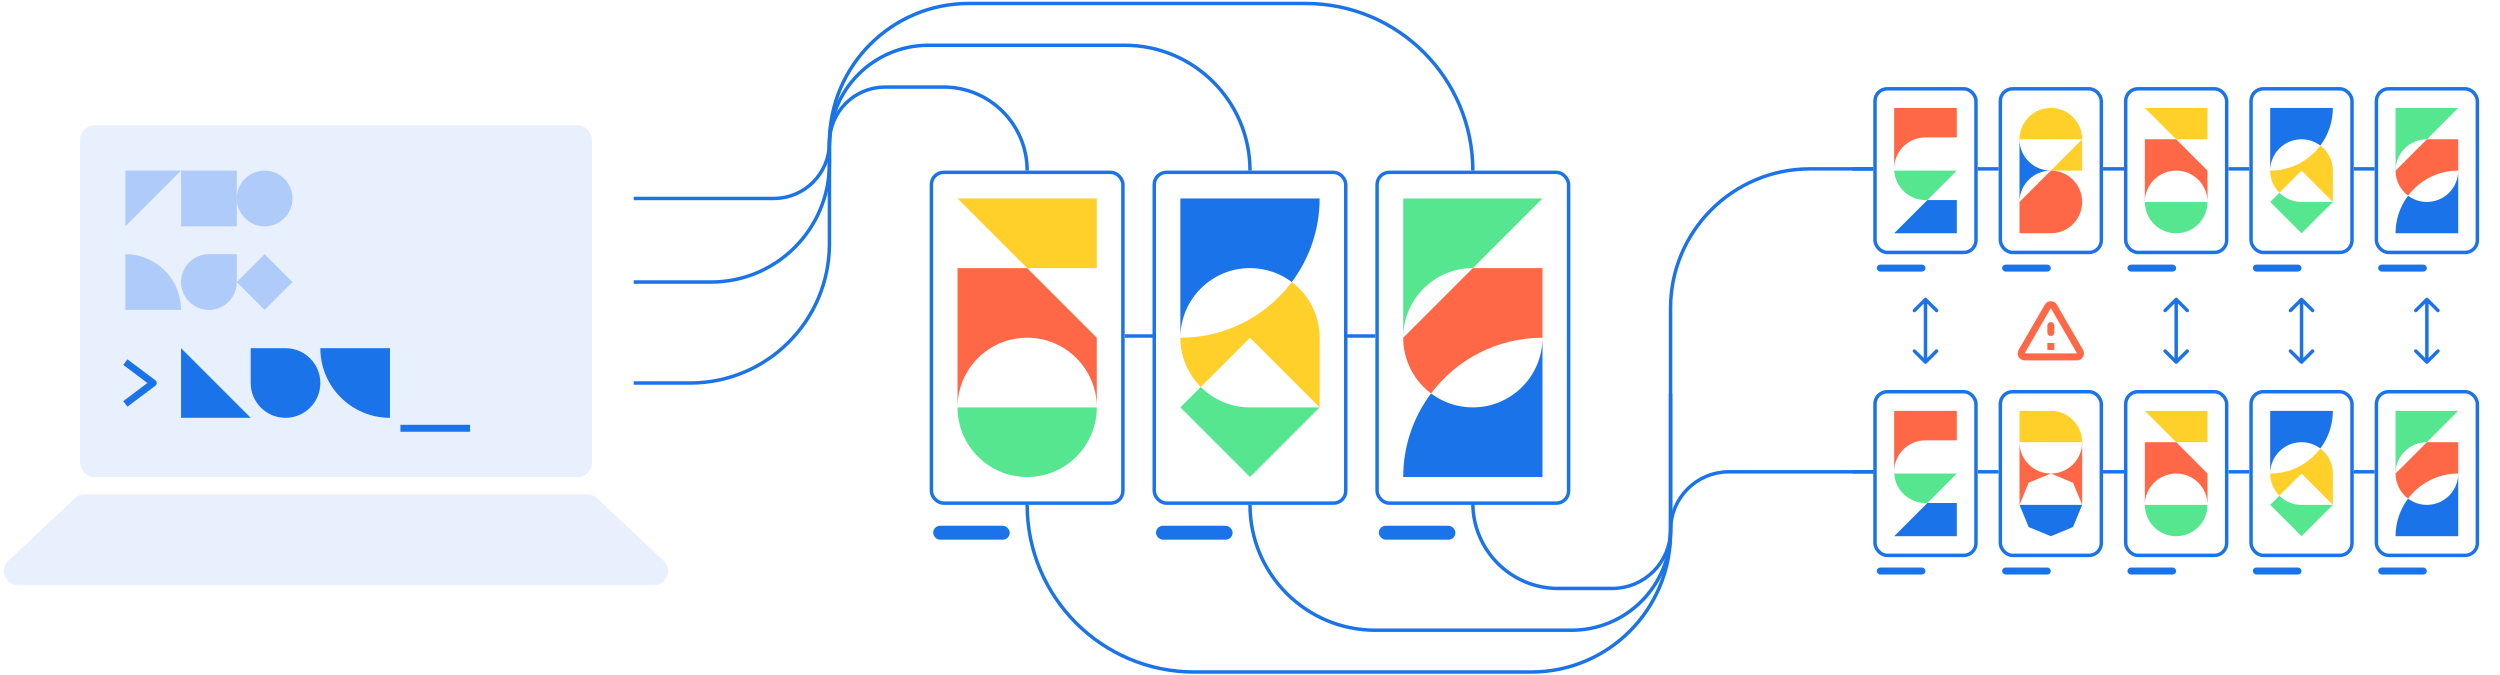 <svg width="718" height="194" viewBox="0 0 718 194" fill="none" xmlns="http://www.w3.org/2000/svg">
<rect x="0" y="0" width="718" height="194" fill="#333333" stroke="none"/>
<g clip-path="url(#clip0)">
<rect width="718" height="194" fill="white"/>
<path fill-rule="evenodd" clip-rule="evenodd" d="M275 57H315V77H295L275 57Z" fill="#FFD02A"/>
<path d="M315 97L295 77L275 77V117C275 105.954 283.955 97 295 97C306.046 97 315 105.954 315 117V97Z" fill="#FF6846"/>
<path d="M295 137C283.955 137 275 128.046 275 117L315 117C315 128.046 306.045 137 295 137Z" fill="#57E690"/>
<rect x="267.5" y="49.5" width="55" height="95" rx="3.5" stroke="#1A73E8"/>
<rect x="268" y="151" width="22" height="4" rx="2" fill="#1A73E8"/>
<line x1="323" y1="96.5" x2="332" y2="96.5" stroke="#1A73E8"/>
<line x1="386" y1="96.5" x2="395" y2="96.5" stroke="#1A73E8"/>
<path d="M423 77C411.954 77 403 85.954 403 97V57H443L423 77Z" fill="#57E690"/>
<path d="M423 77L403 97C403 103.542 406.141 109.351 410.997 113C418.295 103.284 429.914 97 443 97V77H423Z" fill="#FF6846"/>
<path d="M403 137C403 127.995 405.975 119.685 410.997 113C414.34 115.511 418.496 117 423 117C434.046 117 443 108.046 443 97V137H403Z" fill="#1A73E8"/>
<rect x="395.5" y="49.5" width="55" height="95" rx="3.5" stroke="#1A73E8"/>
<rect x="396" y="151" width="22" height="4" rx="2" fill="#1A73E8"/>
<path d="M359 77C347.955 77 339 85.954 339 97V57H379C379 66.005 376.024 74.315 371.002 81.001C367.659 78.489 363.503 77 359 77Z" fill="#1A73E8"/>
<path d="M371.002 81.001C363.705 90.716 352.086 97 339 97C339 102.523 341.238 107.523 344.858 111.142L359 97L379 117V97C379 90.458 375.859 84.649 371.002 81.001Z" fill="#FFD02A"/>
<path d="M344.858 111.142L339 117L359 137L379 117H359C353.477 117 348.477 114.761 344.858 111.142Z" fill="#57E690"/>
<rect x="331.5" y="49.5" width="55" height="95" rx="3.5" stroke="#1A73E8"/>
<rect x="332" y="151" width="22" height="4" rx="2" fill="#1A73E8"/>
<g clip-path="url(#clip1)">
<path d="M697 40C692.029 40 688 44.029 688 49V31L706 31L697 40Z" fill="#57E690"/>
<path d="M697 40L688 49C688 51.944 689.413 54.558 691.599 56.2C694.883 51.828 700.111 49 706 49V40H697Z" fill="#FF6846"/>
<path d="M688 67C688 62.948 689.339 59.208 691.599 56.2C693.103 57.33 694.973 58 697 58C701.971 58 706 53.971 706 49V67H688Z" fill="#1A73E8"/>
<rect x="682.5" y="25.5" width="29" height="47" rx="3.5" stroke="#1A73E8"/>
<rect x="683" y="76" width="14" height="2" rx="1" fill="#1A73E8"/>
<path d="M661 40C656.03 40 652 44.029 652 49V31H670C670 35.052 668.661 38.792 666.401 41.8C664.897 40.67 663.026 40 661 40Z" fill="#1A73E8"/>
<path d="M666.401 41.8C663.117 46.172 657.889 49 652 49C652 51.485 653.007 53.735 654.636 55.364L661 49L670 58V49C670 46.056 668.586 43.442 666.401 41.8Z" fill="#FFD02A"/>
<path d="M654.636 55.364L652 58L661 67L670 58H661C658.515 58 656.265 56.992 654.636 55.364Z" fill="#57E690"/>
<rect x="646.5" y="25.5" width="29" height="47" rx="3.5" stroke="#1A73E8"/>
<rect x="647" y="76" width="14" height="2" rx="1" fill="#1A73E8"/>
<path fill-rule="evenodd" clip-rule="evenodd" d="M616 31H634V40H625L616 31Z" fill="#FFD02A"/>
<path d="M634 49L625 40L616 40V58C616 53.029 620.03 49 625 49C629.971 49 634 53.029 634 58V49Z" fill="#FF6846"/>
<path d="M625 67C620.03 67 616 62.971 616 58L634 58C634 62.971 629.97 67 625 67Z" fill="#57E690"/>
<rect x="610.5" y="25.5" width="29" height="47" rx="3.5" stroke="#1A73E8"/>
<rect x="611" y="76" width="14" height="2" rx="1" fill="#1A73E8"/>
<path fill-rule="evenodd" clip-rule="evenodd" d="M598 40C598 35.029 593.97 31 589 31C584.03 31 580 35.029 580 40H598ZM589 49H598V40L589 49Z" fill="#FFD02A"/>
<path d="M580 58V40C580 44.971 584.03 49 589 49C584.03 49 580 53.029 580 58Z" fill="#1A73E8"/>
<path d="M598 58C598 53.029 593.97 49 589 49L580 58V67H589C593.97 67 598 62.971 598 58Z" fill="#FF6846"/>
<rect x="574.5" y="25.5" width="29" height="47" rx="3.5" stroke="#1A73E8"/>
<rect x="575" y="76" width="14" height="2" rx="1" fill="#1A73E8"/>
<g clip-path="url(#clip2)">
<path fill-rule="evenodd" clip-rule="evenodd" d="M562 57.46L562 67L544 67L553.54 57.46L562 57.46Z" fill="#1A73E8"/>
<path fill-rule="evenodd" clip-rule="evenodd" d="M544.016 49L562 49L553.54 57.46L553 57.46C548.211 57.46 544.295 53.719 544.016 49Z" fill="#57E690"/>
<path fill-rule="evenodd" clip-rule="evenodd" d="M544 48.46L544 31L562 31L562 39.46L553 39.46C548.029 39.46 544 43.489 544 48.46Z" fill="#FF6846"/>
<rect x="538.5" y="25.5" width="29" height="47" rx="3.5" stroke="#1A73E8"/>
<rect x="539" y="76" width="14" height="2" rx="1" fill="#1A73E8"/>
</g>
<line x1="676" y1="48.5" x2="682" y2="48.5" stroke="#1A73E8"/>
<line x1="640" y1="48.5" x2="646" y2="48.5" stroke="#1A73E8"/>
<line x1="604" y1="48.5" x2="610" y2="48.5" stroke="#1A73E8"/>
<line x1="568" y1="48.5" x2="574" y2="48.5" stroke="#1A73E8"/>
<line x1="532" y1="48.5" x2="538" y2="48.5" stroke="#1A73E8"/>
</g>
<g clip-path="url(#clip3)">
<path d="M697 127C692.029 127 688 131.029 688 136V118H706L697 127Z" fill="#57E690"/>
<path d="M697 127L688 136C688 138.944 689.413 141.558 691.599 143.2C694.883 138.828 700.111 136 706 136V127H697Z" fill="#FF6846"/>
<path d="M688 154C688 149.948 689.339 146.208 691.599 143.2C693.103 144.33 694.973 145 697 145C701.971 145 706 140.971 706 136V154H688Z" fill="#1A73E8"/>
<rect x="682.5" y="112.5" width="29" height="47" rx="3.5" stroke="#1A73E8"/>
<rect x="683" y="163" width="14" height="2" rx="1" fill="#1A73E8"/>
<path d="M661 127C656.03 127 652 131.029 652 136V118H670C670 122.052 668.661 125.792 666.401 128.8C664.897 127.67 663.026 127 661 127Z" fill="#1A73E8"/>
<path d="M666.401 128.8C663.117 133.172 657.889 136 652 136C652 138.485 653.007 140.735 654.636 142.364L661 136L670 145V136C670 133.056 668.586 130.442 666.401 128.8Z" fill="#FFD02A"/>
<path d="M654.636 142.364L652 145L661 154L670 145H661C658.515 145 656.265 143.992 654.636 142.364Z" fill="#57E690"/>
<rect x="646.5" y="112.5" width="29" height="47" rx="3.5" stroke="#1A73E8"/>
<rect x="647" y="163" width="14" height="2" rx="1" fill="#1A73E8"/>
<path fill-rule="evenodd" clip-rule="evenodd" d="M616 118H634V127H625L616 118Z" fill="#FFD02A"/>
<path d="M634 136L625 127L616 127V145C616 140.029 620.03 136 625 136C629.971 136 634 140.029 634 145V136Z" fill="#FF6846"/>
<path d="M625 154C620.03 154 616 149.971 616 145L634 145C634 149.971 629.97 154 625 154Z" fill="#57E690"/>
<rect x="610.5" y="112.5" width="29" height="47" rx="3.5" stroke="#1A73E8"/>
<rect x="611" y="163" width="14" height="2" rx="1" fill="#1A73E8"/>
<path fill-rule="evenodd" clip-rule="evenodd" d="M598 127C598 122.029 593.97 118 589 118H580V127H598Z" fill="#FFD02A"/>
<path fill-rule="evenodd" clip-rule="evenodd" d="M580 127C580 131.971 584.03 136 589 136L582.636 138.636L580 145V127ZM598 127V145L595.364 138.636L589 136C593.97 136 598 131.971 598 127Z" fill="#FF6846"/>
<path fill-rule="evenodd" clip-rule="evenodd" d="M598 145L595.364 151.364L589 154L582.636 151.364L580 145H598Z" fill="#1A73E8"/>
<rect x="574.5" y="112.5" width="29" height="47" rx="3.5" stroke="#1A73E8"/>
<rect x="575" y="163" width="14" height="2" rx="1" fill="#1A73E8"/>
<g clip-path="url(#clip4)">
<path fill-rule="evenodd" clip-rule="evenodd" d="M562 144.46L562 154L544 154L553.54 144.46L562 144.46Z" fill="#1A73E8"/>
<path fill-rule="evenodd" clip-rule="evenodd" d="M544.016 136L562 136L553.54 144.46L553 144.46C548.211 144.46 544.295 140.719 544.016 136Z" fill="#57E690"/>
<path fill-rule="evenodd" clip-rule="evenodd" d="M544 135.46L544 118L562 118L562 126.46L553 126.46C548.029 126.46 544 130.489 544 135.46Z" fill="#FF6846"/>
<rect x="538.5" y="112.5" width="29" height="47" rx="3.5" stroke="#1A73E8"/>
<rect x="539" y="163" width="14" height="2" rx="1" fill="#1A73E8"/>
</g>
<line x1="676" y1="135.5" x2="682" y2="135.5" stroke="#1A73E8"/>
<line x1="640" y1="135.5" x2="646" y2="135.5" stroke="#1A73E8"/>
<line x1="604" y1="135.5" x2="610" y2="135.5" stroke="#1A73E8"/>
<line x1="568" y1="135.5" x2="574" y2="135.5" stroke="#1A73E8"/>
<line x1="532" y1="135.5" x2="538" y2="135.5" stroke="#1A73E8"/>
</g>
<path d="M553.354 85.646C553.158 85.451 552.842 85.451 552.646 85.646L549.464 88.828C549.269 89.024 549.269 89.34 549.464 89.535C549.66 89.731 549.976 89.731 550.172 89.535L553 86.707L555.828 89.535C556.024 89.731 556.34 89.731 556.536 89.535C556.731 89.34 556.731 89.024 556.536 88.828L553.354 85.646ZM552.646 104.354C552.842 104.549 553.158 104.549 553.354 104.354L556.536 101.172C556.731 100.976 556.731 100.66 556.536 100.464C556.34 100.269 556.024 100.269 555.828 100.464L553 103.293L550.172 100.464C549.976 100.269 549.66 100.269 549.464 100.464C549.269 100.66 549.269 100.976 549.464 101.172L552.646 104.354ZM552.5 86L552.5 104L553.5 104L553.5 86L552.5 86Z" fill="#1A73E8"/>
<path d="M625.354 85.646C625.158 85.451 624.842 85.451 624.646 85.646L621.464 88.828C621.269 89.024 621.269 89.34 621.464 89.535C621.66 89.731 621.976 89.731 622.172 89.535L625 86.707L627.828 89.535C628.024 89.731 628.34 89.731 628.536 89.535C628.731 89.34 628.731 89.024 628.536 88.828L625.354 85.646ZM624.646 104.354C624.842 104.549 625.158 104.549 625.354 104.354L628.536 101.172C628.731 100.976 628.731 100.66 628.536 100.464C628.34 100.269 628.024 100.269 627.828 100.464L625 103.293L622.172 100.464C621.976 100.269 621.66 100.269 621.464 100.464C621.269 100.66 621.269 100.976 621.464 101.172L624.646 104.354ZM624.5 86L624.5 104L625.5 104L625.5 86L624.5 86Z" fill="#1A73E8"/>
<path d="M697.354 85.646C697.158 85.451 696.842 85.451 696.646 85.646L693.464 88.828C693.269 89.024 693.269 89.34 693.464 89.535C693.66 89.731 693.976 89.731 694.172 89.535L697 86.707L699.828 89.535C700.024 89.731 700.34 89.731 700.536 89.535C700.731 89.34 700.731 89.024 700.536 88.828L697.354 85.646ZM696.646 104.354C696.842 104.549 697.158 104.549 697.354 104.354L700.536 101.172C700.731 100.976 700.731 100.66 700.536 100.464C700.34 100.269 700.024 100.269 699.828 100.464L697 103.293L694.172 100.464C693.976 100.269 693.66 100.269 693.464 100.464C693.269 100.66 693.269 100.976 693.464 101.172L696.646 104.354ZM696.5 86L696.5 104L697.5 104L697.5 86L696.5 86Z" fill="#1A73E8"/>
<path d="M661.354 85.646C661.158 85.451 660.842 85.451 660.646 85.646L657.464 88.828C657.269 89.024 657.269 89.34 657.464 89.535C657.66 89.731 657.976 89.731 658.172 89.535L661 86.707L663.828 89.535C664.024 89.731 664.34 89.731 664.536 89.535C664.731 89.34 664.731 89.024 664.536 88.828L661.354 85.646ZM660.646 104.354C660.842 104.549 661.158 104.549 661.354 104.354L664.536 101.172C664.731 100.976 664.731 100.66 664.536 100.464C664.34 100.269 664.024 100.269 663.828 100.464L661 103.293L658.172 100.464C657.976 100.269 657.66 100.269 657.464 100.464C657.269 100.66 657.269 100.976 657.464 101.172L660.646 104.354ZM660.5 86L660.5 104L661.5 104L661.5 86L660.5 86Z" fill="#1A73E8"/>
<path fill-rule="evenodd" clip-rule="evenodd" d="M581.47 103.504C579.93 103.504 578.97 101.834 579.74 100.504L587.27 87.494C588.04 86.164 589.96 86.164 590.73 87.494L598.26 100.504C599.03 101.834 598.07 103.504 596.53 103.504H581.47ZM596.53 101.504L589 88.494L581.47 101.504H596.53ZM588 93.504V95.504C588 96.054 588.45 96.504 589 96.504C589.55 96.504 590 96.054 590 95.504V93.504C590 92.954 589.55 92.504 589 92.504C588.45 92.504 588 92.954 588 93.504ZM590 100.504V98.504H588V100.504H590Z" fill="#FF6846"/>
<rect x="23" y="36" width="147" height="101" rx="4" fill="#E8F0FE"/>
<path d="M36 116L44 110L36 104" stroke="#1A73E8" stroke-width="2" stroke-linejoin="round"/>
<line x1="115" y1="123" x2="135" y2="123" stroke="#1A73E8" stroke-width="2"/>
<g clip-path="url(#clip5)">
<path d="M72 110C72 115.523 76.477 120 82 120C87.523 120 92 115.523 92 110C92 104.477 87.523 100 82 100L72 100L72 110Z" fill="#1A73E8"/>
<path d="M92 100C92 111.046 100.954 120 112 120L112 100L92 100Z" fill="#1A73E8"/>
<path d="M52 120L72 120L52 100L52 120Z" fill="#1A73E8"/>
</g>
<path d="M36 49L36 65L52 49L36 49Z" fill="#AECBFA"/>
<ellipse cx="76" cy="57" rx="8" ry="8" fill="#AECBFA"/>
<rect x="52" y="49" width="16" height="16" fill="#AECBFA"/>
<g clip-path="url(#clip6)">
<path d="M76 89L68 81L76 73L84 81L76 89Z" fill="#AECBFA"/>
<path d="M60 73C55.582 73 52 76.582 52 81C52 85.418 55.582 89 60 89C64.418 89 68 85.418 68 81L68 73L60 73Z" fill="#AECBFA"/>
<path d="M52 89C52 80.163 44.837 73 36 73L36 89L52 89Z" fill="#AECBFA"/>
</g>
<path d="M21.527 143.084C22.269 142.388 23.248 142 24.266 142H168.734C169.752 142 170.731 142.388 171.473 143.084L190.637 161.084C193.279 163.566 191.523 168 187.899 168H5.101C1.477 168 -0.279 163.566 2.363 161.084L21.527 143.084Z" fill="#E8F0FE"/>
<path d="M423 49V49C423 22.49 401.51 1 375 1H278.214C256.123 1 238.214 18.909 238.214 41V70C238.214 92.091 220.306 110 198.214 110H182" stroke="#1A73E8"/>
<path d="M359 49V49C359 29.118 342.882 13 323 13H266.675C250.957 13 238.214 25.742 238.214 41.461V47C238.214 65.778 222.992 81 204.214 81H182" stroke="#1A73E8"/>
<path d="M295 49V49C295 35.745 284.255 25 271 25H254.214C245.378 25 238.214 32.163 238.214 41V41C238.214 49.837 231.051 57 222.214 57H182" stroke="#1A73E8"/>
<path d="M295 145V145C295 171.51 316.49 193 343 193H439.786C461.877 193 479.786 175.091 479.786 153V88.5C479.786 66.409 497.694 48.5 519.786 48.5H538" stroke="#1A73E8"/>
<path d="M358.999 145V145C358.999 164.882 375.117 181 394.999 181H451.324C467.043 181 479.785 168.258 479.785 152.539V113" stroke="#1A73E8"/>
<path d="M423 144.5V144.5C423 158.031 433.969 169 447.5 169H463.036C472.286 169 479.786 161.501 479.786 152.25V152.25C479.786 142.999 487.285 135.5 496.536 135.5H538.5" stroke="#1A73E8"/>
</g>
<defs>
<clipPath id="clip0">
<rect width="718" height="194" fill="white"/>
</clipPath>
<clipPath id="clip1">
<rect width="180" height="53" fill="white" transform="translate(532 25)"/>
</clipPath>
<clipPath id="clip2">
<rect width="30" height="53" fill="white" transform="translate(538 25)"/>
</clipPath>
<clipPath id="clip3">
<rect width="180" height="53" fill="white" transform="translate(532 112)"/>
</clipPath>
<clipPath id="clip4">
<rect width="30" height="53" fill="white" transform="translate(538 112)"/>
</clipPath>
<clipPath id="clip5">
<rect width="60" height="20" fill="white" transform="translate(52 100)"/>
</clipPath>
<clipPath id="clip6">
<rect width="48" height="16" fill="white" transform="translate(36 73)"/>
</clipPath>
</defs>
</svg>
